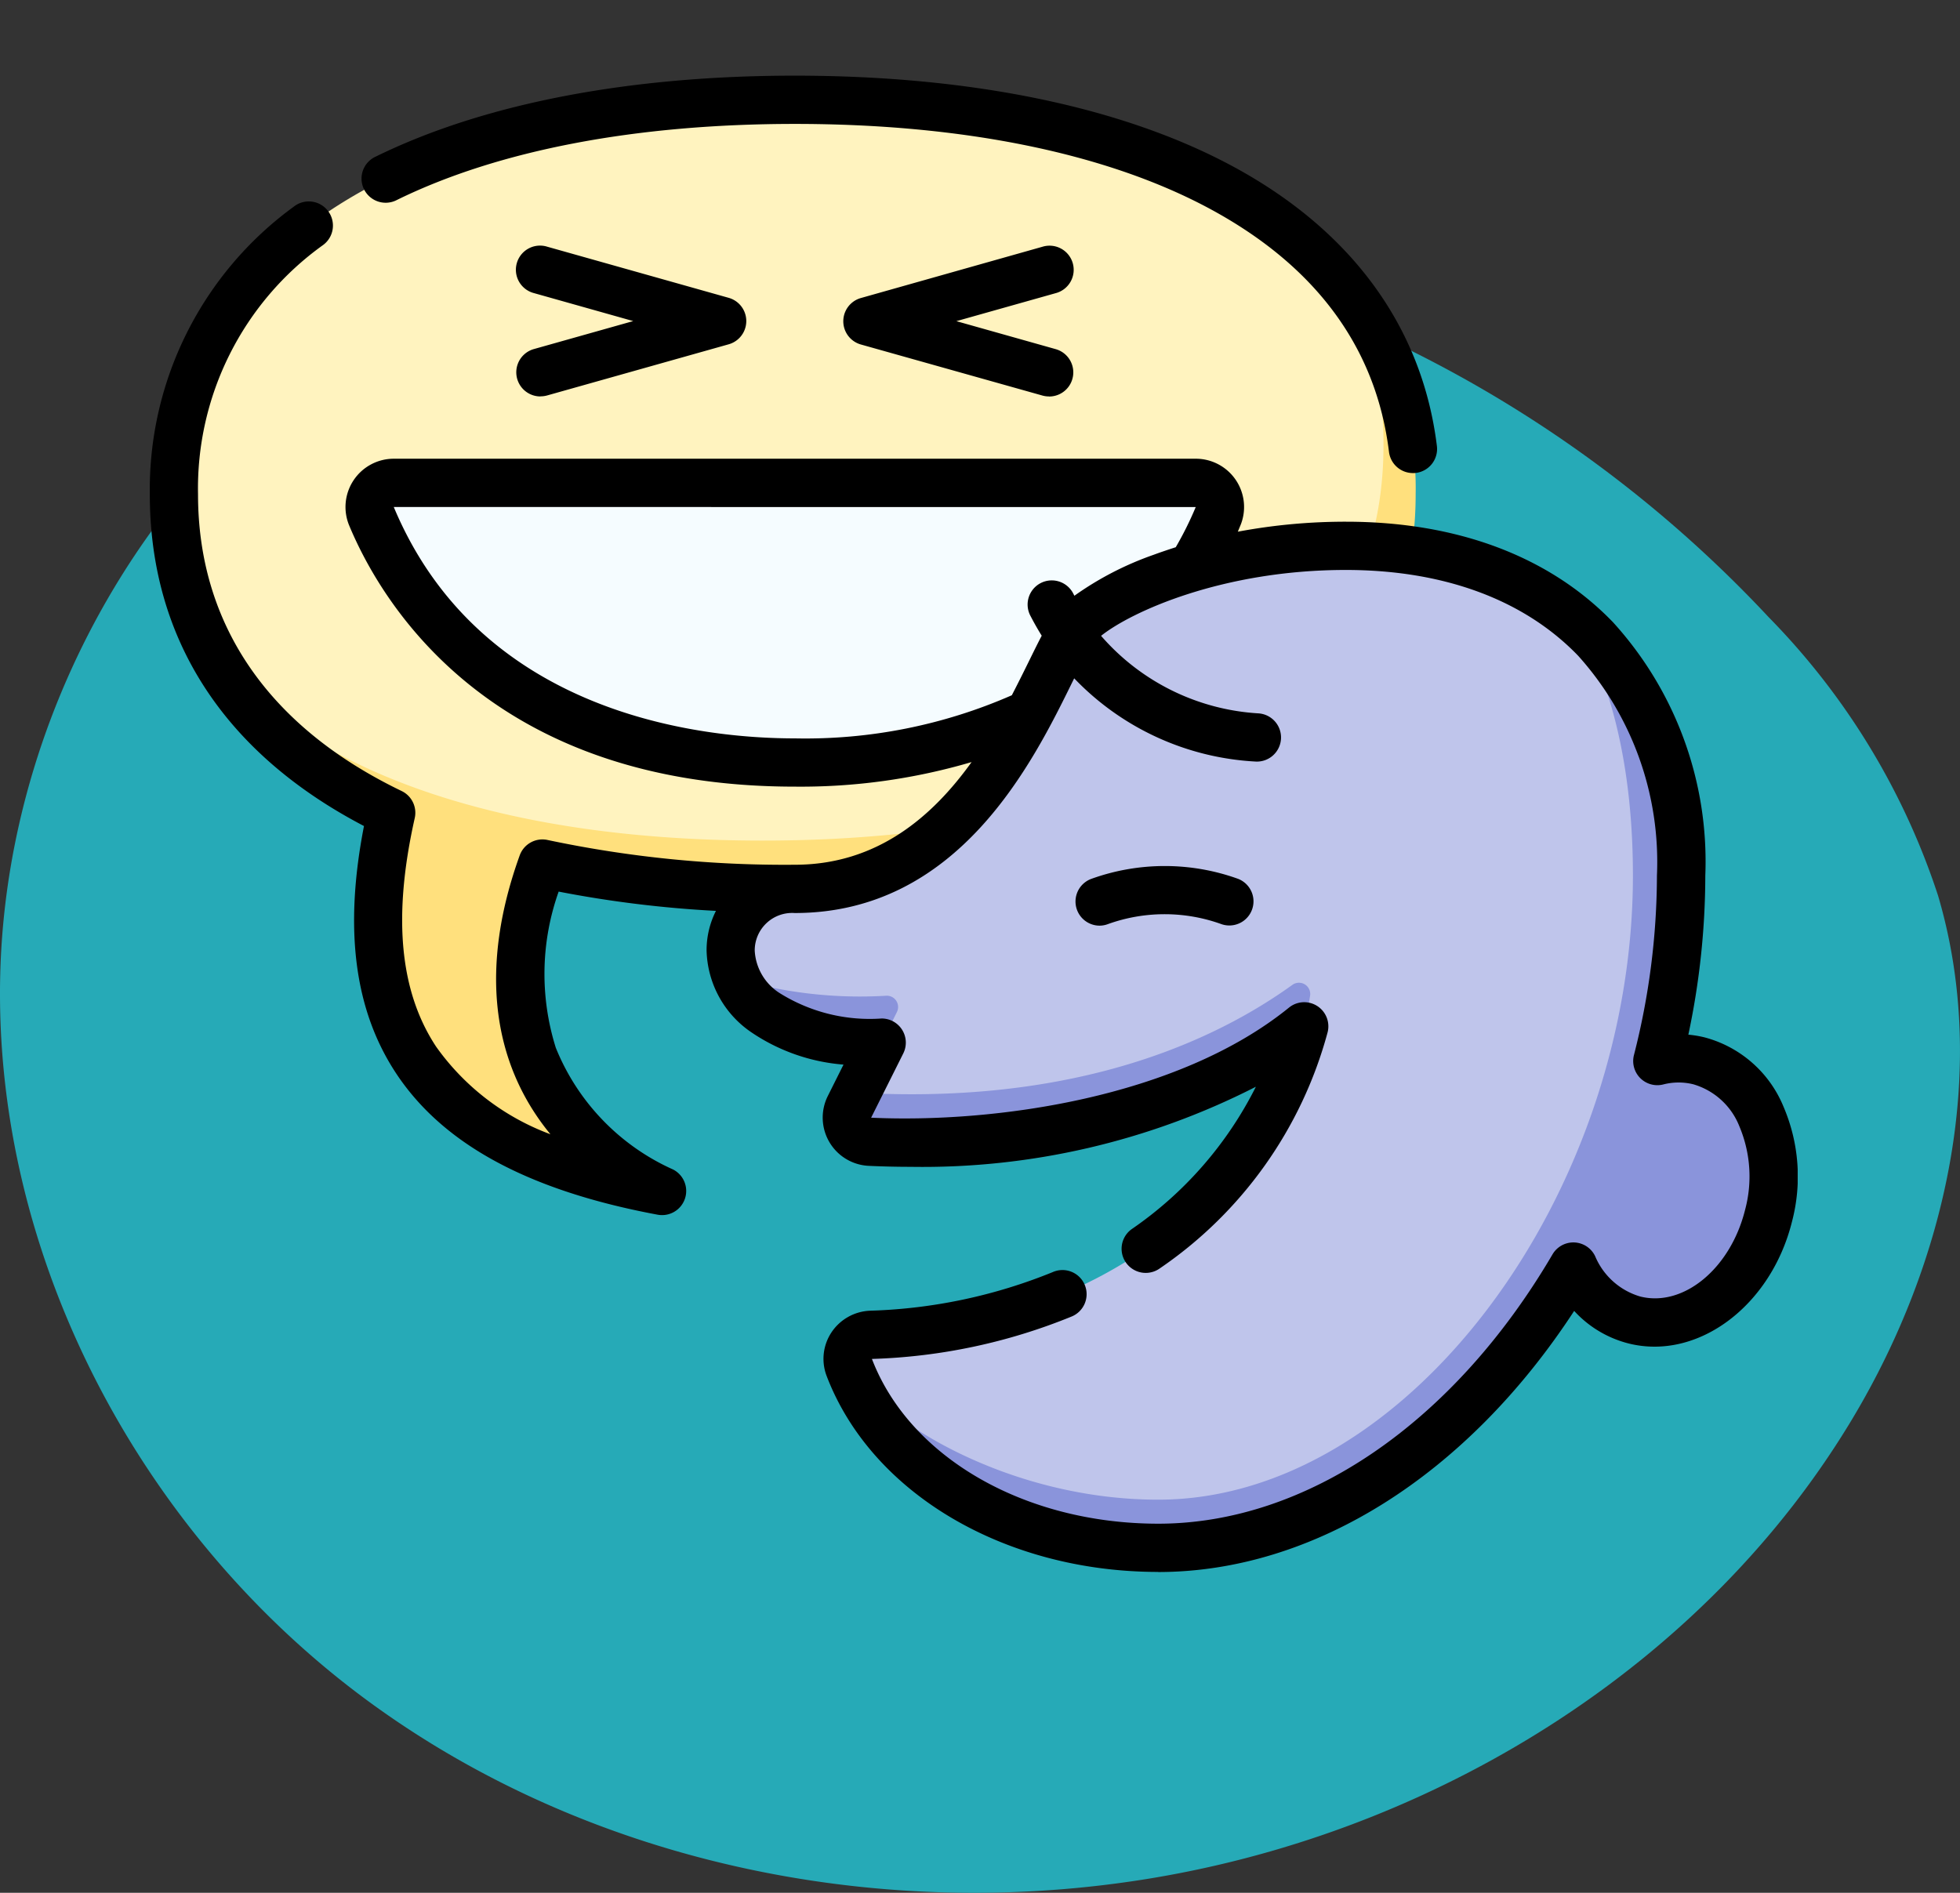 <svg xmlns="http://www.w3.org/2000/svg" xmlns:xlink="http://www.w3.org/1999/xlink" width="78.501" height="75.824" viewBox="0 0 78.501 75.824">
  <rect x="0" y="0" width="78.501" height="75.824" fill="#333333" stroke="none"/>
  <defs>
    <clipPath id="clip-path">
      <rect id="Rectángulo_401173" data-name="Rectángulo 401173" width="66" height="66" transform="translate(-1213.275 -3866.137)" fill="#fff" stroke="#707070" stroke-width="1"/>
    </clipPath>
  </defs>
  <g id="Grupo_1101459" data-name="Grupo 1101459" transform="translate(1219.275 3819.137)">
    <path id="_12068" data-name="12068" d="M72.033,71.913c-8.038-1.11-16.53-.839-23.844,2.675C38.045,79.46,31.382,90.507,31.127,101.757s5.606,22.305,14.66,28.988,21,9.051,32.068,7.045c11.165-2.023,21.645-8.583,27.469-18.322,3.735-6.245,5.48-13.956,3.417-20.934a28.6,28.6,0,0,0-6.787-11.156A50.145,50.145,0,0,0,72.033,71.913Z" transform="translate(-1250.394 -3881.794)" fill="#26aab7"/>
    <g id="Enmascarar_grupo_1098778" data-name="Enmascarar grupo 1098778" transform="translate(0 47)" clip-path="url(#clip-path)">
      <g id="comedia" transform="translate(-1213.275 -3866.137)">
        <g id="Grupo_1101456" data-name="Grupo 1101456">
          <path id="Trazado_877923" data-name="Trazado 877923" d="M25.059,34.577c14.66,0,24.995-5.4,24.995-15.806a17.419,17.419,0,0,0-2.187-7.266C43.863,6.543,35.9,4,25.833,4,11.173,4,.967,9.4.967,19.8a13.173,13.173,0,0,0,1.542,6.363c3.9,5.788,12.485,8.411,22.55,8.411Z" fill="#fff3bf"/>
          <path id="Trazado_877924" data-name="Trazado 877924" d="M9.67,32.56c-1.959,8.727,1.536,13.415,10.84,15.15-5.307-2.73-6.868-7.333-4.783-13.116l-.005,0a46.756,46.756,0,0,0,10.111,1.016c14.66,0,24.866-5.4,24.866-15.806a12.86,12.86,0,0,0-2.831-8.3,13.173,13.173,0,0,1,1.542,6.363c0,10.406-10.206,15.806-24.866,15.806-10.065,0-18.03-2.546-22.035-7.509A15.264,15.264,0,0,0,9.67,32.56Z" fill="#ffe07d"/>
          <path id="Trazado_877925" data-name="Trazado 877925" d="M41.894,19.343a.967.967,0,0,1,.892,1.341c-1.243,2.974-5.37,9.861-16.953,9.861S10.122,23.658,8.88,20.684a.967.967,0,0,1,.892-1.341Z" fill="#f5fcff"/>
          <path id="Trazado_877926" data-name="Trazado 877926" d="M40.385,60.972c10.718,0,19.916-12.864,19.916-25.9,0-3.768-1.1-7.85-3.272-10.289a13.9,13.9,0,0,0-9.123-2.919c-5.843,0-10.155,2.236-10.966,3.427-1.282,1.883-3.81,10.317-11.107,10.317a2.489,2.489,0,0,0-2.313,3.607,26.275,26.275,0,0,0,5.792,2.549l-1,2c5.123,2.006,14.655-.634,17.926-2.658C44.58,47.5,38.491,53.095,28.884,53.472a.965.965,0,0,0-.875,1.3c1.783,3.4,6.543,6.2,12.376,6.2Z" fill="#bfc5eb"/>
          <path id="Trazado_877927" data-name="Trazado 877927" d="M29.923,40.541l-.612,1.223c-3.4,0-5.178-1.205-5.792-2.549a17.542,17.542,0,0,0,5.98.673.451.451,0,0,1,.424.652Zm-1.614,3.227-.285.57a.967.967,0,0,0,.815,1.4c7.716.359,14.091-1.945,17.4-4.626.081-.311.163-.785.232-1.223a.451.451,0,0,0-.712-.434c-3.789,2.728-9.526,4.775-17.446,4.315ZM62.047,42.5a3.423,3.423,0,0,0-1.666.009,30.216,30.216,0,0,0,.951-7.433c0-4.3-1.471-7.931-4.3-10.289,1.706,2.807,2.369,6.521,2.369,10.289,0,12.691-8.984,25-19.014,25-5.833,0-10.958-3.034-12.376-5.3C29.646,59.065,34.552,62,40.385,62c6.706,0,12.768-4.687,16.625-11.268a3.77,3.77,0,0,0,2.459,2.142c2.251.559,4.652-1.312,5.364-4.178s-.535-5.644-2.786-6.2Z" fill="#8a94db"/>
        </g>
        <g id="Grupo_1101457" data-name="Grupo 1101457">
          <path id="Trazado_877928" data-name="Trazado 877928" d="M40.385,62.97c-6.151,0-11.488-3.157-13.279-7.856a1.918,1.918,0,0,1,.193-1.736,1.95,1.95,0,0,1,1.547-.872,21.051,21.051,0,0,0,7.311-1.544.967.967,0,1,1,.745,1.784,22.97,22.97,0,0,1-7.98,1.692h0c1.513,3.948,6.119,6.6,11.468,6.6,5.928,0,11.831-4.034,15.791-10.79a.967.967,0,0,1,1.707.074A2.816,2.816,0,0,0,59.7,51.939c1.73.43,3.611-1.128,4.193-3.473a5.159,5.159,0,0,0-.225-3.338,2.837,2.837,0,0,0-1.855-1.694,2.459,2.459,0,0,0-1.2.009.967.967,0,0,1-1.171-1.177,29.2,29.2,0,0,0,.921-7.194A12.355,12.355,0,0,0,57.2,26.261c-2.168-2.243-5.383-3.429-9.3-3.429-4.924,0-8.588,1.669-9.8,2.639a9.054,9.054,0,0,0,6.306,3.106.967.967,0,1,1-.151,1.928,10.85,10.85,0,0,1-7.232-3.332l-.061.124c-1.593,3.242-4.557,9.278-11.134,9.278a1.5,1.5,0,0,0-1.6,1.508,2.15,2.15,0,0,0,1,1.7A6.8,6.8,0,0,0,29.312,40.8a.967.967,0,0,1,.865,1.4l-1.287,2.574c4.933.228,12.273-.789,16.737-4.411a.967.967,0,0,1,1.545.993,16.707,16.707,0,0,1-6.753,9.477.967.967,0,0,1-1.1-1.59A15.155,15.155,0,0,0,44.3,43.534a29.335,29.335,0,0,1-13.842,3.208q-.816,0-1.659-.039a1.935,1.935,0,0,1-1.643-2.8l.628-1.256a7.643,7.643,0,0,1-3.7-1.3A4.08,4.08,0,0,1,22.3,38.083a3.485,3.485,0,0,1,.375-1.594,45.483,45.483,0,0,1-6.3-.772,9.856,9.856,0,0,0-.115,6.253,9.05,9.05,0,0,0,4.7,4.88.967.967,0,0,1-.62,1.81c-5.173-.965-8.6-2.82-10.48-5.67-1.666-2.527-2.087-5.771-1.282-9.9C2.96,30.157,0,25.577,0,19.8A14.014,14.014,0,0,1,5.761,8.283a.967.967,0,1,1,1.17,1.539,11.993,11.993,0,0,0-5,9.98c0,5.208,2.82,9.318,8.156,11.886a.967.967,0,0,1,.524,1.083c-.886,3.945-.606,6.939.854,9.154a9.779,9.779,0,0,0,4.58,3.512c-2.382-2.9-2.832-6.728-1.23-11.171a.967.967,0,0,1,1.12-.616,45.827,45.827,0,0,0,9.9.991c3.287,0,5.506-1.92,7.079-4.113a24.243,24.243,0,0,1-7.079.984C13.669,31.512,9.3,24.2,7.988,21.057a1.934,1.934,0,0,1,1.783-2.681H41.894a1.934,1.934,0,0,1,1.783,2.681q-.051.121-.1.242a23.355,23.355,0,0,1,4.332-.4c4.45,0,8.145,1.389,10.686,4.018A14.24,14.24,0,0,1,62.3,35.073a30.834,30.834,0,0,1-.679,6.375,4.314,4.314,0,0,1,.66.111,4.725,4.725,0,0,1,3.153,2.778,7.1,7.1,0,0,1,.338,4.6c-.84,3.379-3.771,5.57-6.536,4.883a4.429,4.429,0,0,1-2.188-1.306c-4.294,6.578-10.437,10.46-16.663,10.46ZM9.771,20.31c3.495,8.366,12.4,9.269,16.061,9.269a20.594,20.594,0,0,0,8.693-1.728c.259-.5.493-.972.706-1.406.18-.366.341-.694.491-.979q-.248-.4-.469-.83a.967.967,0,0,1,1.721-.881l.057.11A12.673,12.673,0,0,1,40.2,22.226c.27-.1.567-.2.891-.305a13.767,13.767,0,0,0,.8-1.609ZM38.044,37.081a.967.967,0,0,1-.331-1.876,8.666,8.666,0,0,1,5.873,0,.967.967,0,0,1-.67,1.814,6.7,6.7,0,0,0-4.543,0A.965.965,0,0,1,38.044,37.081Zm12.545-18.13a.967.967,0,0,1-.958-.849c-.51-4.157-2.911-7.427-7.136-9.717C38.366,6.147,32.6,4.964,25.833,4.964c-6.365,0-11.874,1.053-15.931,3.044A.967.967,0,1,1,9.05,6.273c4.321-2.121,10.125-3.242,16.783-3.242,7.093,0,13.173,1.264,17.583,3.655,4.738,2.569,7.551,6.435,8.134,11.182a.967.967,0,0,1-.842,1.077,1.006,1.006,0,0,1-.119.007Zm-34.936-3.07a.967.967,0,0,1-.262-1.9l3.97-1.119-3.97-1.119a.967.967,0,1,1,.524-1.861l7.271,2.049a.967.967,0,0,1,0,1.861l-7.271,2.049a.975.975,0,0,1-.263.036Zm20.36,0a.965.965,0,0,1-.263-.036L28.479,13.8a.967.967,0,0,1,0-1.861L35.75,9.885a.967.967,0,1,1,.524,1.861l-3.97,1.119,3.97,1.119a.967.967,0,0,1-.262,1.9Z"/>
        </g>
      </g>
    </g>
  </g>
</svg>
